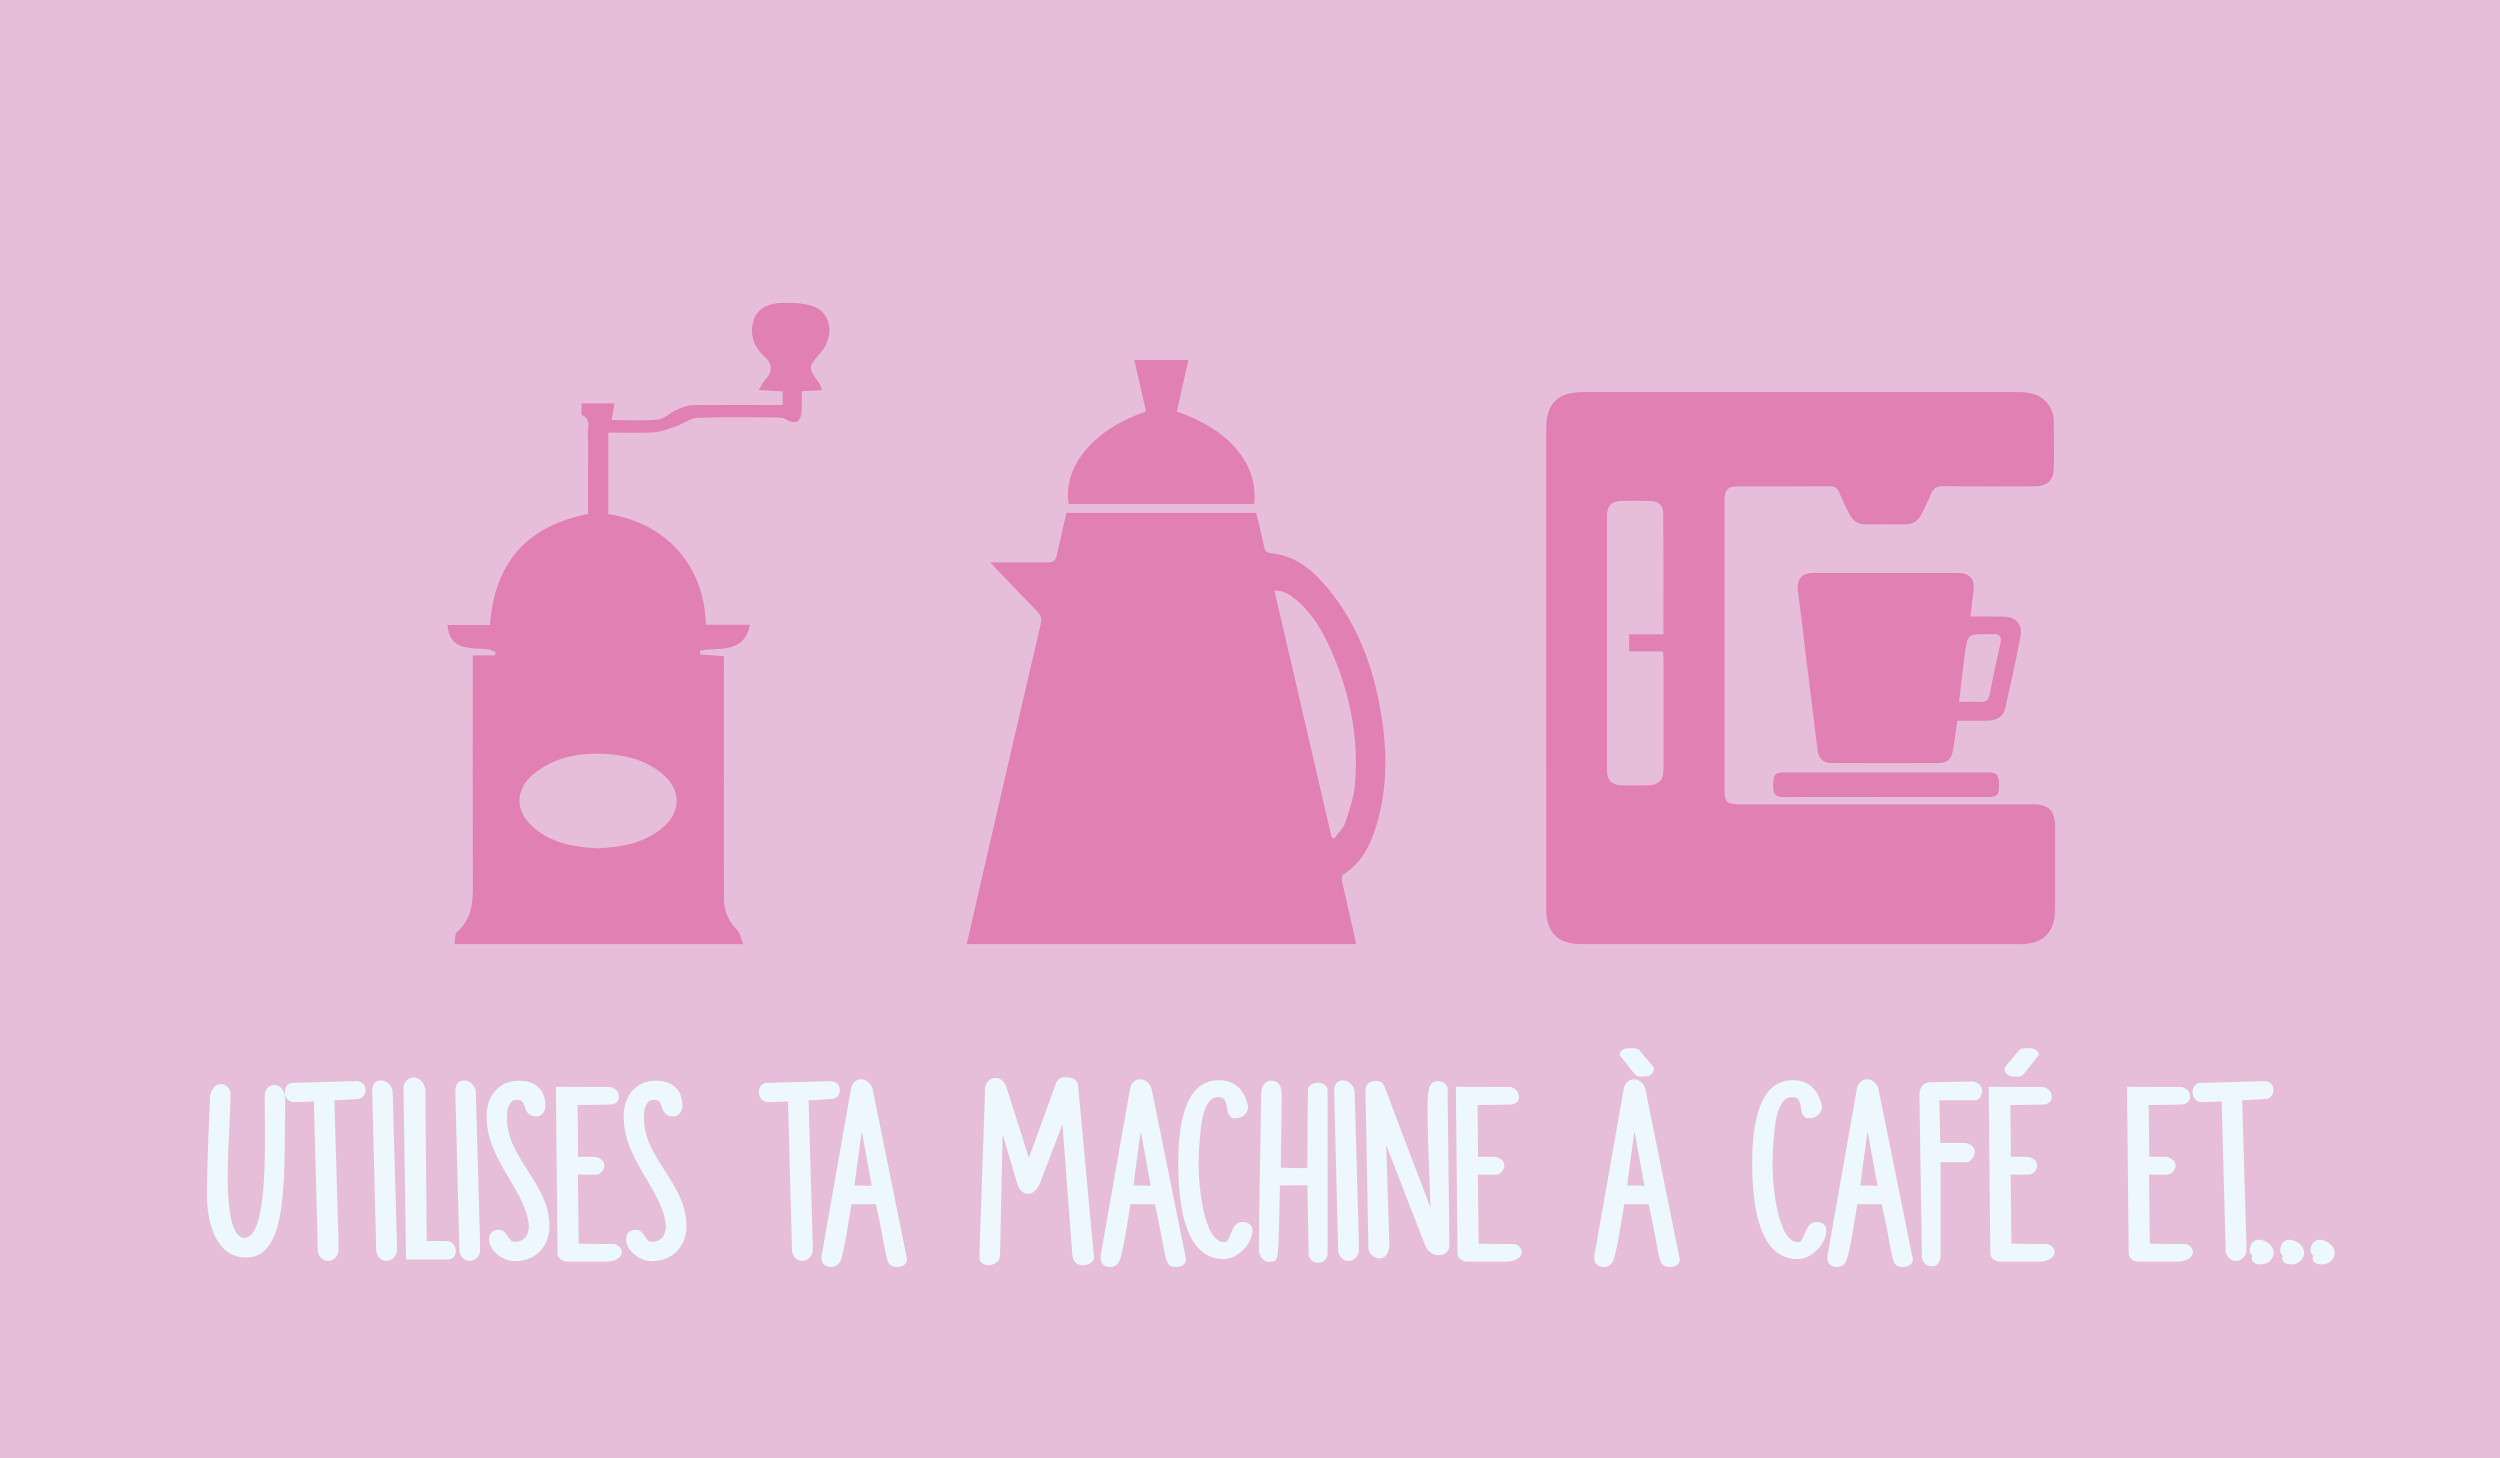 <?xml version="1.0" encoding="utf-8"?>
<!-- Generator: Adobe Illustrator 17.0.0, SVG Export Plug-In . SVG Version: 6.00 Build 0)  -->
<!DOCTYPE svg PUBLIC "-//W3C//DTD SVG 1.1//EN" "http://www.w3.org/Graphics/SVG/1.1/DTD/svg11.dtd">
<svg version="1.1" id="Calque_1" xmlns="http://www.w3.org/2000/svg" xmlns:xlink="http://www.w3.org/1999/xlink" x="0px" y="0px"
	 width="3401.57px" height="1984.25px" viewBox="0 0 3401.57 1984.25" enable-background="new 0 0 3401.57 1984.25"
	 xml:space="preserve">
<rect x="-50.236" y="0" fill="#E7BEDA" width="3508.709" height="2000.315"/>
<g>
	<path fill="#E180B2" d="M1011.306,1284.646c-133.196,0-262.044,0-393.168,0c1.398-6.566,0.68-14.081,3.998-16.987
		c20.172-17.671,21.344-40.595,21.248-64.85c-0.386-97.125-0.159-194.252-0.159-291.378c0-5.826,0-11.652,0-19.686
		c10.668,0,20.5,0,30.333,0c0.251-1.649,0.503-3.298,0.755-4.947c-3.652-1.156-7.234-2.915-10.971-3.355
		c-10.63-1.253-21.662-0.627-31.911-3.216c-14.599-3.687-21.39-13.629-22.63-29.743c19.044,0,38.012,0,57.825,0
		c6.065-84.015,49.229-134.509,133.464-151.215c0-19.374,0-39.796,0-60.219c0-16.188,0.538-32.401-0.216-48.553
		c-0.407-8.712,5.018-19.349-7.46-25.569c-2.275-1.134-0.768-9.854-1.05-16.012c14.862,0,28.38,0,44.62,0
		c-1.274,7.585-2.454,14.613-3.793,22.59c19.104,0,41.038,1.317,62.677-0.639c8.82-0.797,16.75-9.251,25.548-13.185
		c6.866-3.07,14.421-6.313,21.717-6.423c40.611-0.613,81.236-0.294,122.85-0.294c0-6.402,0-11.534,0-18.304
		c-9.718-0.594-19.68-1.203-32.593-1.992c3.655-5.898,5.576-10.678,8.912-14.065c9.884-10.033,10.12-21.359-0.357-30.643
		c-14.935-13.236-21.258-30.132-15.976-48.911c5.239-18.627,22.02-24.481,39.394-24.911c13.913-0.344,28.72,0.151,41.693,4.53
		c25.419,8.58,29.916,41.02,10.251,63.544c-17.201,19.702-17.152,19.667-1.931,40.728c1.628,2.253,2.27,5.219,4.237,9.933
		c-9.301,0.475-17.335,0.886-27.708,1.416c0,8.237,0.278,16.339-0.057,24.417c-0.745,17.973-7.631,21.71-23.001,13.316
		c-3.149-1.72-7.392-1.974-11.134-1.989c-35.809-0.14-71.651-0.928-107.406,0.465c-9.853,0.384-19.299,7.864-29.201,11.313
		c-9.83,3.424-19.883,7.711-30.047,8.36c-20.423,1.303-40.988,0.388-62.402,0.388c0,37.883,0,74.409,0,110.868
		c82.133,13.041,131.497,73.935,132.641,150.593c19.652,0,39.429,0,60.18,0c-8.397,40.742-42.755,30.21-68.582,35.283
		c0.399,1.719,0.798,3.439,1.197,5.158c10.087,0.727,20.174,1.455,31.823,2.295c0,6.26,0,12.009,0,17.759
		c0,103.994-0.1,207.987,0.104,311.981c0.032,16.35,5.736,30.57,17.742,42.546
		C1006.914,1269.187,1007.912,1276.494,1011.306,1284.646z M812.646,1154.275c32.093-1.402,62.278-6.63,87.546-26.949
		c27.713-22.286,27.163-53.698-0.678-75.826c-22.039-17.517-48.051-24.105-75.164-25.656c-35.998-2.059-70.528,4.069-99.189,28.073
		c-23.639,19.798-24.404,47.765-2.488,68.931C747.972,1147.282,780.242,1152.248,812.646,1154.275z"/>
</g>
<g>
	<path fill="#E180B2" d="M1844.967,1284.646c-176.858,0-352.824,0-529.613,0c8.516-37.199,16.815-73.697,25.233-110.167
		c25.039-108.477,50.019-216.967,75.417-325.36c1.791-7.642,0.102-12.279-5.021-17.515c-20.762-21.223-41.174-42.789-63.801-66.405
		c25.797,0,48.791,0,71.785,0c16.797,0,16.734-0.015,20.389-16.305c3.78-16.848,7.699-33.664,11.711-51.165
		c85.782,0,171.457,0,258.024,0c3.605,14.979,7.651,30.182,10.781,45.571c1.3,6.39,3.254,8.886,10.399,9.602
		c33.625,3.373,57.035,24.116,77.282,48.7c37.875,45.987,58.541,99.936,69.517,157.768c10.408,54.841,12.056,109.796-4.364,163.933
		c-8.012,26.417-19.86,50.72-44.658,66.222c-1.913,1.196-2.742,6.216-2.13,9.036c5.452,25.128,11.362,50.156,17.081,75.226
		C1843.791,1277.259,1844.278,1280.799,1844.967,1284.646z M1811.841,1139.096c1.207,0.589,2.414,1.178,3.621,1.767
		c5.159-7.237,12.357-13.791,15.058-21.851c5.787-17.27,11.754-35.114,13.214-53.083c5.128-63.133-7.222-123.642-32.729-181.406
		c-11.652-26.388-26.027-51.243-49.05-69.696c-7.865-6.304-16.4-11.926-27.951-11.21
		C1760.097,916.075,1785.969,1027.586,1811.841,1139.096z"/>
	<path fill="#E180B2" d="M1706.511,685.672c-84.136,0-168.34,0-252.477,0c-8.17-50.984,34.348-101.947,105.305-125.811
		c-5.265-23.029-10.56-46.189-16.027-70.097c24.436,0,48.199,0,73.764,0c-5.362,23.631-10.652,46.944-15.92,70.161
		C1672.815,584.409,1712.496,631.742,1706.511,685.672z"/>
</g>
<g>
	<path fill="#E180B2" d="M2103.731,909.035c0-108.728-0.012-217.456,0.007-326.184c0.006-33.486,16.012-49.417,49.768-49.421
		c197.585-0.025,395.17-0.028,592.755,0.066c5.944,0.003,12.013,0.599,17.808,1.886c17.647,3.921,30.096,18.908,30.409,36.962
		c0.364,20.99,0.149,41.99,0.091,62.986c-0.049,17.714-8.25,26.284-25.97,26.364c-41.241,0.186-82.489,0.445-123.72-0.207
		c-9.889-0.156-14.885,3.015-18.191,11.936c-3.234,8.726-7.887,16.919-11.769,25.413c-4.536,9.925-12.154,14.741-23.057,14.691
		c-17.621-0.081-35.244-0.155-52.864,0.02c-11.058,0.11-18.462-5.215-23.147-14.742c-4.616-9.388-9.407-18.735-13.252-28.444
		c-2.587-6.534-6.142-8.835-13.29-8.773c-41.239,0.359-82.482,0.13-123.723,0.199c-14.907,0.025-19.114,4.4-19.115,19.539
		c-0.014,131.223-0.012,262.447-0.003,393.67c0.001,16.25,3.14,19.387,19.983,19.399c69.361,0.05,138.722,0.022,208.083,0.022
		c63.737,0,127.474-0.019,191.211,0.011c22.066,0.01,30.43,8.417,30.459,30.638c0.049,37.492,0.075,74.985-0.006,112.477
		c-0.067,31.009-16.196,47.093-47.08,47.094c-199.459,0.009-398.919,0.009-598.378,0c-30.812-0.001-46.972-16.133-46.988-47.17
		C2103.698,1127.991,2103.731,1018.513,2103.731,909.035z M2263.245,863.109c0-56.631,0.274-111.296-0.253-165.953
		c-0.094-9.808-7.56-15.26-17.485-15.537c-12.74-0.356-25.497-0.349-38.242-0.158c-14.84,0.222-20.774,6.427-20.779,21.578
		c-0.035,114.745-0.039,229.489,0.006,344.234c0.006,14.589,6.441,21.025,21.262,21.343c10.495,0.225,20.998,0.106,31.497,0.039
		c18.05-0.115,24.192-6.229,24.211-24.337c0.052-48.748,0.032-97.495-0.012-146.243c-0.003-3.565-0.427-7.129-0.722-11.734
		c-15.959,0-30.775,0-46.026,0c0-8.121,0-15.11,0-23.23C2231.958,863.109,2246.841,863.109,2263.245,863.109z"/>
	<path fill="#E180B2" d="M2681.16,838.811c15.63,0,29.796-0.109,43.959,0.028c17.385,0.168,27.125,10.327,23.918,27.339
		c-6.162,32.686-13.356,65.188-20.715,97.632c-2.556,11.269-11.165,16.518-24.864,16.778c-13.081,0.248-26.17,0.053-40.179,0.053
		c-2.056,13.871-3.853,27.126-6.027,40.318c-1.936,11.749-7.819,17.278-19.634,17.33c-48.36,0.215-96.722,0.23-145.082-0.014
		c-11.911-0.06-17.943-5.561-19.474-17.61c-6.37-50.127-12.395-100.297-18.56-150.45c-2.603-21.177-4.979-42.387-7.934-63.515
		c-2.616-18.704,4.023-27.231,22.543-27.251c64.481-0.072,128.962-0.07,193.444-0.001c18.126,0.019,25.134,8.482,22.539,26.151
		C2683.541,816.193,2682.554,826.871,2681.16,838.811z M2665.629,954.913c10.406,0,19.64-0.308,28.844,0.096
		c7.587,0.333,11.277-2.089,12.783-10.201c4.282-23.078,9.483-45.988,14.5-68.926c1.941-8.873-0.227-13.934-10.374-13.008
		c-2.594,0.237-5.228,0.03-7.843,0.029c-25.894-0.007-26.233-0.055-29.842,25.242
		C2670.605,909.812,2668.409,931.606,2665.629,954.913z"/>
	<path fill="#E180B2" d="M2565.29,1084.393c-46.1,0-92.202-0.273-138.297,0.198c-11.102,0.113-14.506-4.369-14.386-14.639
		c0.181-15.567,1.935-18.932,13.88-18.949c92.949-0.134,185.898-0.129,278.847-0.013c12.143,0.015,14.834,3.804,14.628,18.323
		c-0.176,12.424-2.747,15.053-15.249,15.064C2658.239,1084.416,2611.764,1084.393,2565.29,1084.393z"/>
</g>
<g>
	<path fill="#EDF8FE" d="M373.331,1476.273c-6.544,0-13.177,5.054-13.177,14.723c0,8.29,0.072,16.803,0.143,25.54
		c0.08,9.167,0.159,18.589,0.159,28.25c0,41.762,0,139.554-27.939,139.554c-10.347,0-22.686-14.452-22.686-83.284
		c0-23.348,1.204-47.565,2.264-68.92c0.773-15.616,1.443-29.095,1.443-38.669v-5.564l-0.112-1.044
		c-1.937-8.721-7.7-11.829-12.451-11.829c-7.501,0-13.806,6.584-15.018,16.038c-4.129,87.214-4.336,127.788-4.336,135.034
		c0,41.044,13.942,84.91,53.057,84.91c51.742,0,52.348-83.651,53.041-180.502c0.088-11.423,0.167-23.061,0.327-35.185
		C387.161,1481.263,379.565,1476.273,373.331,1476.273z"/>
	<path fill="#EDF8FE" d="M486.029,1471.012l-89.039,2.471l-1.515,0.287c-5.197,1.889-6.664,5.173-7.549,8.171
		c-0.582,1.475-0.582,2.973-0.582,4.105c0,6.353,4.113,13.025,12.252,13.487c9.318,0,18.772-0.462,27.461-0.957l5.428,203.707
		l0.112,0.917c1.658,7.445,7.158,12.443,13.687,12.443c5.668,0,10.897-3.675,13.647-9.589l0.502-3.197
		c0.088-2.304,0.263-6.919,0.263-9.191l-5.739-196.548l29.972-1.602c7.278,0,12.563-5.149,12.563-12.252
		c0-0.901-0.191-1.65-0.351-2.463C496.48,1475.524,492.63,1471.881,486.029,1471.012z"/>
	<path fill="#EDF8FE" d="M519.238,1470.087c-5.524,0-11.534,0.949-12.874,12.985l5.564,219.203l0.112,0.925
		c1.658,7.445,7.158,12.443,13.687,12.443c5.66,0,10.889-3.675,13.655-9.581l0.494-3.204c0.088-2.312,0.263-6.919,0.263-9.183
		l-5.883-207.852C533.833,1476.696,524.993,1470.087,519.238,1470.087z"/>
	<path fill="#EDF8FE" d="M608.883,1688.668h-28.29l-1.817-206.058l-0.112-1.012c-2.551-11.447-10.02-15.528-16.158-15.528
		c-7.11,0-13.033,5.931-13.487,13.862l3.475,233.862h57.186l0.167-0.016c6.297-0.446,10.363-5.014,10.363-11.622
		C620.21,1695.922,616.105,1689.178,608.883,1688.668z"/>
	<path fill="#EDF8FE" d="M632.367,1470.087c-5.516,0-11.519,0.949-12.866,12.985l5.564,219.203l0.12,0.933
		c1.658,7.437,7.158,12.435,13.687,12.435c5.652,0,10.881-3.675,13.647-9.581l0.502-3.204c0.088-2.304,0.263-6.919,0.263-9.183
		l-5.883-207.86C646.97,1476.696,638.122,1470.087,632.367,1470.087z"/>
	<path fill="#EDF8FE" d="M689.752,1520.673v-2.639c0.143-5.07,1.539-21.594,13.105-21.594c8.083,0,9.087,3.165,10.897,8.912
		c1.722,5.444,4.312,13.663,15.998,13.663c6.624,0,11.774-5.42,12.252-13.185v-1.546c0-21.22-13.368-33.886-35.751-33.886
		c-25.715,0-43.029,18.087-44.097,46.257v2.782c0,32.228,15.6,58.637,30.69,84.169c12.945,21.913,25.181,42.615,26.823,64.958
		c-0.407,9.598-4.137,21.036-19.593,21.036c-4.153,0-6.154-2.758-9.063-7.262c-2.631-4.065-5.899-9.119-12.523-9.119
		c-0.008,0-0.008,0-0.016,0c-11.24,0.614-12.914,8.322-12.914,12.858c0,16.548,19.219,29.876,35.13,29.876
		c26.616,0,45.891-18.565,46.879-45.333v-2.471c0-29.446-14.882-52.563-29.271-74.914
		C703.614,1570.438,689.752,1548.9,689.752,1520.673z"/>
	<path fill="#EDF8FE" d="M834.862,1692.686c-29.247,0-41.961-0.303-47.477-0.558l-1.124-93.966h24.799
		c6.098,0,11.319-6.736,11.319-12.252c0-7.692-8.521-11.941-14.412-11.941h-21.451v-0.422c0-6.911-0.311-59.346-0.622-68.641v-1.411
		l42.471-0.566c9.159,0,13.798-3.603,13.798-10.705c0-9.749-8.617-12.395-11.447-13.264l-74.316-0.215l2.232,227.246
		c0.534,5.955,7.007,10.578,12.228,10.578h54.42c7.23,0,20.909-2.814,20.869-14.077
		C845.543,1697.636,839.844,1692.686,834.862,1692.686z"/>
	<path fill="#EDF8FE" d="M876.161,1520.673v-2.639c0.151-5.062,1.554-21.594,13.105-21.594c8.083,0,9.087,3.165,10.897,8.912
		c1.722,5.444,4.312,13.663,15.998,13.663c6.64,0,11.79-5.42,12.252-13.185v-1.546c0-21.22-13.368-33.886-35.751-33.886
		c-25.715,0-43.029,18.087-44.097,46.257v2.782c0,32.236,15.608,58.637,30.698,84.177c12.945,21.913,25.173,42.607,26.823,64.95
		c-0.415,9.598-4.145,21.036-19.601,21.036c-4.153,0-6.154-2.758-9.063-7.262c-2.631-4.065-5.899-9.119-12.523-9.119
		c-0.008,0-0.008,0-0.016,0c-11.24,0.614-12.914,8.322-12.914,12.858c0,16.548,19.219,29.876,35.13,29.876
		c26.616,0,45.891-18.565,46.887-45.333v-2.471c0-29.446-14.882-52.563-29.279-74.914
		C890.031,1570.438,876.161,1548.9,876.161,1520.673z"/>
	<path fill="#EDF8FE" d="M1130.087,1495.516c7.278,0,12.563-5.149,12.563-12.252c0-0.901-0.191-1.65-0.351-2.447
		c-0.646-5.285-4.496-8.936-11.104-9.805l-89.039,2.471l-1.515,0.287c-5.197,1.889-6.664,5.173-7.549,8.171
		c-0.582,1.475-0.582,2.973-0.582,4.105c0,6.353,4.113,13.025,12.252,13.487c9.326,0,18.772-0.462,27.453-0.957l5.428,203.707
		l0.12,0.925c1.658,7.437,7.158,12.435,13.687,12.435c5.652,0,10.881-3.675,13.647-9.581l0.502-3.204
		c0.088-2.304,0.263-6.919,0.263-9.191l-5.739-196.548L1130.087,1495.516z"/>
	<path fill="#EDF8FE" d="M1171.824,1468.541c-6.616,0-11.989,4.615-13.735,12.029l-40.183,228.171l-0.072,3.619
		c0,6.839,5.277,11.614,13.208,11.614c0.016,0,0.024,0,0.04,0c11.224-0.893,13.216-9.287,14.811-16.006
		c4.137-16.532,6.768-33.169,9.311-49.263c1.084-6.871,2.16-13.671,3.34-20.351h33.208c5.947,26.807,9.063,43.954,11.16,55.472
		c2.399,13.169,3.5,19.187,6.018,24.408c1.857,3.715,6.138,5.755,12.053,5.755c5.468,0,13.177-3.228,13.177-10.395l-47.007-232.658
		C1184.204,1473.172,1178.473,1468.541,1171.824,1468.541z M1186.109,1613.435l-23.475-0.414c1.379-12.26,4.201-32.595,6.935-52.348
		c1.108-7.987,2.096-15.161,2.957-21.507L1186.109,1613.435z"/>
	<path fill="#EDF8FE" d="M1450.055,1465.751h-1.244c-6.002,0-8.442,2.742-11.024,5.644l-37.848,104.089l-31.08-97.808
		c-2.894-6.887-8.258-10.992-14.34-10.992c-7.166,0-13.623,6.026-14.109,13.32l-7.724,225.556c0,0.462,0.064,1.913,0.144,3.475
		c0.072,1.594,0.159,3.316,0.159,3.946l0.143,1.18c1.132,4.488,5.333,6.122,9.701,7.214l1.172,0.143
		c7.365,0,15.688-3.77,16.58-12.451l3.643-165.699l19.681,66.513c2.814,9.255,8.21,14.564,14.819,14.564
		c6.178,0,11.949-4.863,15.958-13.631l30.937-80.948l13.567,179.195c1.148,7.684,6.648,12.459,14.364,12.459
		c6.273,0,15.026-3.603,15.002-9.908l-21.634-233.679C1466.284,1469.848,1460.609,1465.751,1450.055,1465.751z"/>
	<path fill="#EDF8FE" d="M1551.45,1468.541c-6.624,0-11.989,4.615-13.727,12.029l-40.191,228.171l-0.072,3.619
		c0,6.839,5.277,11.614,13.208,11.614c0.016,0,0.024,0,0.04,0c11.216-0.893,13.216-9.271,14.819-16.006
		c4.121-16.493,6.744-33.097,9.287-49.143c1.092-6.911,2.176-13.75,3.364-20.47h33.2c5.947,26.807,9.063,43.954,11.16,55.472
		c2.399,13.169,3.499,19.187,6.018,24.408c1.857,3.715,6.138,5.755,12.053,5.755c5.468,0,13.177-3.228,13.177-10.395
		l-47.007-232.658C1563.829,1473.172,1558.098,1468.541,1551.45,1468.541z M1565.734,1613.435l-23.475-0.414
		c1.387-12.236,4.193-32.507,6.919-52.204c1.116-8.035,2.112-15.265,2.973-21.642L1565.734,1613.435z"/>
	<path fill="#EDF8FE" d="M1690.876,1662.698c-10.147,0-13.695,9.151-16.548,16.509c-2.901,7.485-4.679,11.008-8.497,11.008
		c-28.609,0-35.05-78.844-35.05-106.409c0.295-25.994,2.997-49.805,3.962-55.624c1.586-10.658,6.919-35.448,22.128-35.448
		c7.525,0,9.94,2.312,12.276,11.646c0.199,0.925,0.303,1.929,0.422,2.965c0.478,4.081,1.132,9.669,6.138,13.24l1.26,0.901h4.942
		c7.828,0,16.269-6.106,16.269-15.966l-0.135-1.14c-5.636-23.284-18.701-34.603-39.944-34.603
		c-36.437,0-54.914,37.927-54.914,112.73c0,86.704,20.869,130.666,62.033,130.666c18.509,0,38.836-20.494,38.836-39.155
		C1704.052,1667.138,1698.879,1662.698,1690.876,1662.698z"/>
	<path fill="#EDF8FE" d="M1793.203,1473.172c-5.397,0-9.876,2.16-12.619,6.09l-0.869,1.244v1.522c0,1.419-0.08,5.588-0.159,9.637
		c-0.08,3.906-0.151,7.692-0.151,8.88l-0.598,88.88c-10.458-0.016-29.263-0.104-36.118-0.781c0.04-18.525,0.359-35.52,0.662-51.766
		c0.295-15.767,0.574-30.825,0.574-45.883c0-14.245-4.448-20.598-14.412-20.598c-8.322,0-13.495,7.063-13.495,18.342
		c-2.16,124.751-3.085,186.361-3.085,206.002c0,4.934,0.175,7.134,0.311,8.96l0.279,1.626c2.63,7.342,7.326,11.558,12.898,11.558
		c0.67,0,1.61,0,2.862-0.319c10.14-0.04,10.179-1.825,11.797-82.798l0.064-3.037c0-5.699,0.199-11.407,0.438-17.768l37.298-0.239
		l1.825,95.169c1.06,6.393,7.501,10.219,13.113,10.219c7.278,0,12.563-5.277,12.563-12.555v-222.607l-0.247-1.531
		C1804.411,1476.257,1799.572,1473.172,1793.203,1473.172z"/>
	<path fill="#EDF8FE" d="M1828.126,1470.087c-5.524,0-11.526,0.949-12.866,12.985l5.564,219.203l0.112,0.925
		c1.658,7.445,7.15,12.443,13.679,12.443c5.668,0,10.905-3.675,13.655-9.589l0.502-3.197c0.088-2.304,0.263-6.919,0.263-9.183
		l-5.883-207.86C1842.721,1476.696,1833.873,1470.087,1828.126,1470.087z"/>
	<path fill="#EDF8FE" d="M1956.113,1471.012c-12.483,0-13.79,12.491-13.79,41.004c0,23.826,1.339,61.507,4.161,131.439
		c-34.906-90.769-50.243-131.821-57.09-150.156c-5.437-14.548-6.138-16.421-7.381-18.438l-1.1-1.243
		c-2.28-1.825-5.724-2.918-9.207-2.918c-6.688,0-13.79,4.185-13.79,12.037l4.018,215.401c0,7.812,8.226,14.101,15.034,14.101
		c2.901,0,12.435-1.283,13.487-18.278l-4.352-135.927l52.818,135.927c3.858,10.299,12.507,13.958,18.741,13.958
		c8.218,0,14.42-5.668,14.42-13.232l-2.495-213.312C1969.146,1475.173,1963.725,1471.012,1956.113,1471.012z"/>
	<path fill="#EDF8FE" d="M2059.365,1692.686c-29.247,0-41.961-0.303-47.477-0.558l-1.124-93.966h24.791
		c6.098,0,11.319-6.736,11.319-12.252c0-7.692-8.513-11.941-14.404-11.941h-21.459v-0.422c0-7.134-0.295-59.211-0.614-68.641v-1.411
		l42.471-0.566c9.159,0,13.798-3.603,13.798-10.705c0-9.749-8.625-12.395-11.455-13.264l-74.309-0.215l2.232,227.254
		c0.542,5.955,7.015,10.57,12.228,10.57h54.412c7.23,0,20.909-2.814,20.869-14.077
		C2070.039,1697.636,2064.347,1692.686,2059.365,1692.686z"/>
	<path fill="#EDF8FE" d="M2224.746,1461.933c2.471,2.057,4.177,2.973,7.732,2.973h2.16c4.249,0,12.148,0,15.265-7.254l0.391-1.905
		c0-1.754-0.207-3.755-1.435-4.958l-16.979-20.303c-2.511-4.304-8.673-4.304-12.076-4.304h-2.471c-2.702,0-10.913,0-12.977,6.839
		l-0.733,2.415l20.43,25.779L2224.746,1461.933z"/>
	<path fill="#EDF8FE" d="M2223.207,1468.541c-6.624,0-11.989,4.615-13.727,12.029l-40.191,228.171l-0.072,3.619
		c0,6.839,5.277,11.614,13.208,11.614c0.016,0,0.024,0,0.04,0c11.2-0.885,13.2-9.247,14.819-16.006
		c4.121-16.493,6.744-33.097,9.287-49.143c1.092-6.911,2.176-13.75,3.364-20.47h33.2c5.938,26.8,9.055,43.938,11.152,55.456
		c2.399,13.185,3.491,19.195,6.026,24.432c1.865,3.707,6.138,5.747,12.044,5.747c5.476,0,13.185-3.228,13.185-10.395
		l-47.007-232.658C2235.587,1473.172,2229.855,1468.541,2223.207,1468.541z M2237.492,1613.435l-23.475-0.414
		c1.379-12.26,4.193-32.587,6.927-52.332c1.108-7.987,2.104-15.177,2.965-21.515L2237.492,1613.435z"/>
	<path fill="#EDF8FE" d="M2471.76,1662.698c-10.155,0-13.703,9.159-16.556,16.516c-2.894,7.477-4.679,11-8.489,11
		c-28.617,0-35.058-78.844-35.058-106.409c0.303-26.154,3.005-49.86,3.97-55.624c1.586-10.658,6.911-35.448,22.112-35.448
		c7.541,0,9.956,2.312,12.284,11.638c0.199,0.917,0.311,1.929,0.43,2.957c0.47,4.081,1.124,9.677,6.13,13.256l1.26,0.901h4.942
		c7.828,0,16.277-6.106,16.277-15.966l-0.135-1.14c-5.644-23.284-18.708-34.603-39.944-34.603
		c-36.437,0-54.914,37.927-54.914,112.73c0,86.704,20.869,130.666,62.025,130.666c18.517,0,38.844-20.494,38.844-39.155
		C2484.937,1667.138,2479.763,1662.698,2471.76,1662.698z"/>
	<path fill="#EDF8FE" d="M2540.385,1468.541c-6.616,0-11.981,4.615-13.727,12.029l-40.191,228.171l-0.072,3.619
		c0,6.839,5.277,11.614,13.216,11.614c0.016,0,0.024,0,0.04,0c11.208-0.893,13.208-9.271,14.811-16.006
		c4.121-16.493,6.752-33.097,9.287-49.151c1.092-6.911,2.176-13.742,3.364-20.462h33.208c5.939,26.8,9.055,43.938,11.152,55.456
		c2.399,13.185,3.491,19.195,6.018,24.424c1.857,3.715,6.138,5.755,12.052,5.755c5.476,0,13.185-3.228,13.185-10.395
		l-47.007-232.666C2552.765,1473.172,2547.033,1468.541,2540.385,1468.541z M2554.67,1613.435l-23.468-0.414
		c1.379-12.284,4.201-32.666,6.943-52.475c1.1-7.932,2.089-15.074,2.941-21.371L2554.67,1613.435z"/>
	<path fill="#EDF8FE" d="M2683.757,1471.626l-56.198,0.933c-9.988,0-15.95,6.313-15.95,16.963l3.396,220.056
		c0,7.565,5.923,13.487,13.488,13.487c10.211,0,11.271-8.856,11.941-14.723v-127.15l36.046,0.279l0.702-0.207
		c5.388-1.618,9.94-9.876,9.924-14.556c-0.51-7.166-7.875-11.598-14.404-11.598h-32.69l-1.323-58.055h50.729l1.092-0.606
		c4.775-2.646,6.505-8.968,6.481-13.009C2696.471,1477.732,2691.059,1471.626,2683.757,1471.626z"/>
	<path fill="#EDF8FE" d="M2743.183,1464.906h2.168c3.555,0,5.261-0.917,7.732-2.973l21.108-26.489l-0.717-2.415
		c-2.049-6.847-10.275-6.847-12.977-6.847h-2.471c-3.404,0-9.573,0-12.076,4.304l-16.692,19.992
		c-1.515,1.515-1.722,3.515-1.722,5.269l0.391,1.905C2731.043,1464.906,2738.942,1464.906,2743.183,1464.906z"/>
	<path fill="#EDF8FE" d="M2784.307,1692.686c-29.302,0-42.001-0.319-47.477-0.566l-1.124-93.958h24.791
		c6.098,0,11.319-6.736,11.319-12.252c0-7.692-8.521-11.941-14.412-11.941h-21.443v-0.422c0-6.911-0.311-59.346-0.622-68.641v-1.411
		l42.471-0.566c9.159,0,13.798-3.603,13.798-10.705c0-9.749-8.625-12.395-11.455-13.264l-74.308-0.215l2.232,227.254
		c0.542,5.955,7.015,10.57,12.228,10.57h54.412c7.23,0,20.909-2.814,20.869-14.077
		C2794.981,1697.636,2789.289,1692.686,2784.307,1692.686z"/>
	<path fill="#EDF8FE" d="M2972.573,1692.686c-29.302,0-42.001-0.319-47.477-0.566l-1.124-93.958h24.791
		c6.098,0,11.319-6.736,11.319-12.252c0-7.692-8.521-11.941-14.412-11.941h-21.443v-0.422c0-6.911-0.311-59.346-0.622-68.641v-1.411
		l42.471-0.566c9.159,0,13.798-3.603,13.798-10.705c0-9.741-8.617-12.395-11.455-13.264l-74.308-0.215l2.232,227.254
		c0.542,5.955,7.015,10.57,12.228,10.57h54.412c7.23,0,20.909-2.814,20.869-14.077
		C2983.247,1697.636,2977.555,1692.686,2972.573,1692.686z"/>
	<path fill="#EDF8FE" d="M3080.776,1495.516c7.278,0,12.555-5.149,12.555-12.252c0-0.901-0.191-1.65-0.351-2.447
		c-0.646-5.285-4.496-8.936-11.104-9.805l-89.039,2.471l-1.515,0.287c-5.197,1.889-6.664,5.173-7.549,8.171
		c-0.582,1.475-0.582,2.973-0.582,4.105c0,6.353,4.113,13.025,12.252,13.487c9.319,0,18.772-0.462,27.461-0.957l5.42,203.707
		l0.12,0.925c1.658,7.437,7.158,12.435,13.679,12.435c5.668,0,10.905-3.675,13.655-9.589l0.502-3.197
		c0.088-2.304,0.263-6.919,0.263-9.191l-5.739-196.548L3080.776,1495.516z"/>
	<path fill="#EDF8FE" d="M3073.657,1686.811c-7.397,0-12.563,6.058-12.563,14.723c0,3.595,1.985,5.692,3.683,7.349
		c-0.048,0.311-0.144,0.55-0.279,0.917c-0.247,0.646-0.622,1.626-0.622,2.87l0.112,1.044c1.451,6.568,9.446,6.568,12.451,6.568
		c9.805,0,17.194-6.991,17.194-16.27C3093.634,1694.2,3081.517,1686.811,3073.657,1686.811z"/>
	<path fill="#EDF8FE" d="M3115.076,1686.811c-7.389,0-12.555,6.058-12.555,14.723c0,3.595,1.977,5.692,3.675,7.349
		c-0.048,0.319-0.144,0.574-0.279,0.933c-0.247,0.638-0.614,1.618-0.614,2.854l0.112,1.044c1.451,6.568,9.725,6.568,12.443,6.568
		c9.805,0,17.194-6.991,17.194-16.27C3135.052,1694.2,3122.936,1686.811,3115.076,1686.811z"/>
	<path fill="#EDF8FE" d="M3156.503,1686.811c-7.397,0-12.563,6.058-12.563,14.723c0,3.595,1.985,5.692,3.683,7.349
		c-0.048,0.311-0.144,0.55-0.279,0.917c-0.247,0.646-0.622,1.626-0.622,2.87l0.112,1.044c1.451,6.568,9.446,6.568,12.451,6.568
		c9.805,0,17.194-6.991,17.194-16.27C3176.479,1694.2,3164.363,1686.811,3156.503,1686.811z"/>
</g>
</svg>
